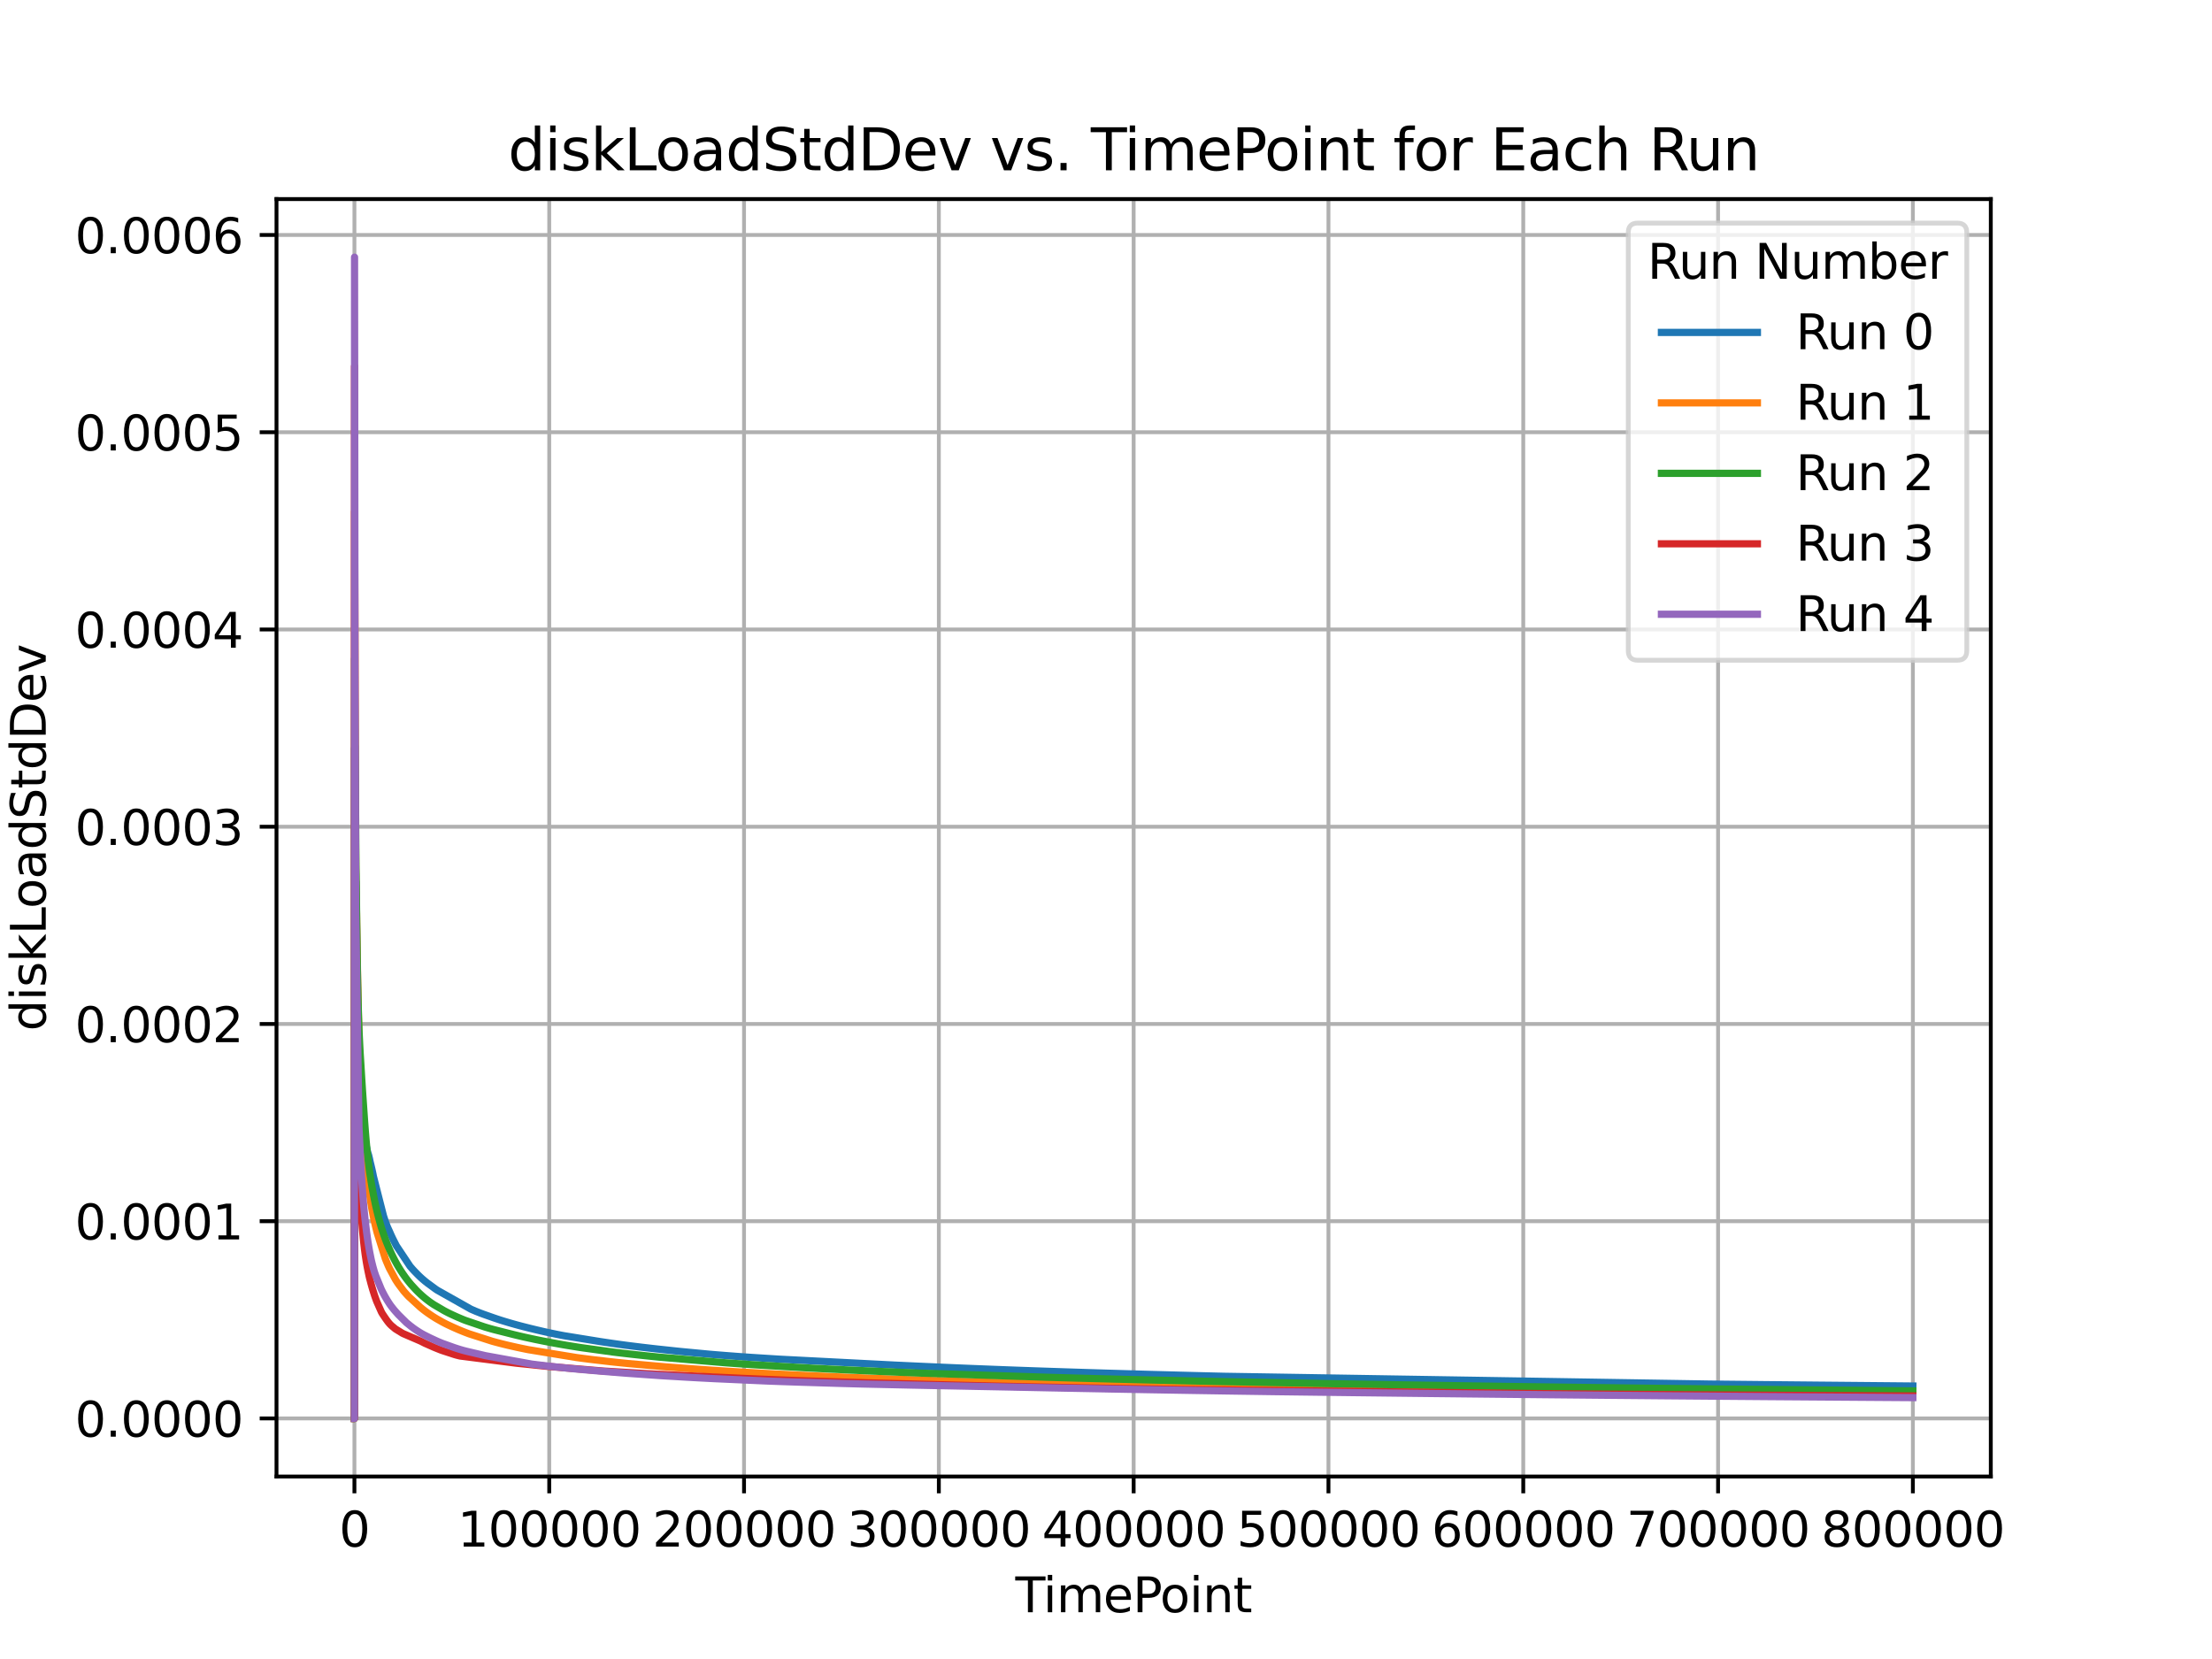 <?xml version="1.0" encoding="utf-8" standalone="no"?>
<!DOCTYPE svg PUBLIC "-//W3C//DTD SVG 1.1//EN"
  "http://www.w3.org/Graphics/SVG/1.1/DTD/svg11.dtd">
<svg xmlns:xlink="http://www.w3.org/1999/xlink" width="460.8pt" height="345.6pt" viewBox="0 0 460.8 345.6" xmlns="http://www.w3.org/2000/svg" version="1.1">
 <defs>
  <style type="text/css">*{stroke-linejoin: round; stroke-linecap: butt}</style>
 </defs>
 <g id="figure_1">
  <g id="patch_1">
   <path d="M 0 345.6 
L 460.8 345.6 
L 460.8 0 
L 0 0 
z
" style="fill: #ffffff"/>
  </g>
  <g id="axes_1">
   <g id="patch_2">
    <path d="M 57.6 307.584 
L 414.72 307.584 
L 414.72 41.472 
L 57.6 41.472 
z
" style="fill: #ffffff"/>
   </g>
   <g id="matplotlib.axis_1">
    <g id="xtick_1">
     <g id="line2d_1">
      <path d="M 73.833 307.584 
L 73.833 41.472 
" clip-path="url(#pd4a49dd858)" style="fill: none; stroke: #b0b0b0; stroke-width: 0.8; stroke-linecap: square"/>
     </g>
     <g id="line2d_2">
      <defs>
       <path id="m9732c9ac09" d="M 0 0 
L 0 3.5 
" style="stroke: #000000; stroke-width: 0.8"/>
      </defs>
      <g>
       <use xlink:href="#m9732c9ac09" x="73.833" y="307.584" style="stroke: #000000; stroke-width: 0.8"/>
      </g>
     </g>
     <g id="text_1">
      <!-- 0 -->
      <g transform="translate(70.651 322.182) scale(0.1 -0.1)">
       <defs>
        <path id="DejaVuSans-30" d="M 2034 4250 
Q 1547 4250 1301 3770 
Q 1056 3291 1056 2328 
Q 1056 1369 1301 889 
Q 1547 409 2034 409 
Q 2525 409 2770 889 
Q 3016 1369 3016 2328 
Q 3016 3291 2770 3770 
Q 2525 4250 2034 4250 
z
M 2034 4750 
Q 2819 4750 3233 4129 
Q 3647 3509 3647 2328 
Q 3647 1150 3233 529 
Q 2819 -91 2034 -91 
Q 1250 -91 836 529 
Q 422 1150 422 2328 
Q 422 3509 836 4129 
Q 1250 4750 2034 4750 
z
" transform="scale(0.016)"/>
       </defs>
       <use xlink:href="#DejaVuSans-30"/>
      </g>
     </g>
    </g>
    <g id="xtick_2">
     <g id="line2d_3">
      <path d="M 114.415 307.584 
L 114.415 41.472 
" clip-path="url(#pd4a49dd858)" style="fill: none; stroke: #b0b0b0; stroke-width: 0.8; stroke-linecap: square"/>
     </g>
     <g id="line2d_4">
      <g>
       <use xlink:href="#m9732c9ac09" x="114.415" y="307.584" style="stroke: #000000; stroke-width: 0.8"/>
      </g>
     </g>
     <g id="text_2">
      <!-- 100000 -->
      <g transform="translate(95.327 322.182) scale(0.1 -0.1)">
       <defs>
        <path id="DejaVuSans-31" d="M 794 531 
L 1825 531 
L 1825 4091 
L 703 3866 
L 703 4441 
L 1819 4666 
L 2450 4666 
L 2450 531 
L 3481 531 
L 3481 0 
L 794 0 
L 794 531 
z
" transform="scale(0.016)"/>
       </defs>
       <use xlink:href="#DejaVuSans-31"/>
       <use xlink:href="#DejaVuSans-30" x="63.623"/>
       <use xlink:href="#DejaVuSans-30" x="127.246"/>
       <use xlink:href="#DejaVuSans-30" x="190.869"/>
       <use xlink:href="#DejaVuSans-30" x="254.492"/>
       <use xlink:href="#DejaVuSans-30" x="318.115"/>
      </g>
     </g>
    </g>
    <g id="xtick_3">
     <g id="line2d_5">
      <path d="M 154.996 307.584 
L 154.996 41.472 
" clip-path="url(#pd4a49dd858)" style="fill: none; stroke: #b0b0b0; stroke-width: 0.8; stroke-linecap: square"/>
     </g>
     <g id="line2d_6">
      <g>
       <use xlink:href="#m9732c9ac09" x="154.996" y="307.584" style="stroke: #000000; stroke-width: 0.8"/>
      </g>
     </g>
     <g id="text_3">
      <!-- 200000 -->
      <g transform="translate(135.909 322.182) scale(0.1 -0.1)">
       <defs>
        <path id="DejaVuSans-32" d="M 1228 531 
L 3431 531 
L 3431 0 
L 469 0 
L 469 531 
Q 828 903 1448 1529 
Q 2069 2156 2228 2338 
Q 2531 2678 2651 2914 
Q 2772 3150 2772 3378 
Q 2772 3750 2511 3984 
Q 2250 4219 1831 4219 
Q 1534 4219 1204 4116 
Q 875 4013 500 3803 
L 500 4441 
Q 881 4594 1212 4672 
Q 1544 4750 1819 4750 
Q 2544 4750 2975 4387 
Q 3406 4025 3406 3419 
Q 3406 3131 3298 2873 
Q 3191 2616 2906 2266 
Q 2828 2175 2409 1742 
Q 1991 1309 1228 531 
z
" transform="scale(0.016)"/>
       </defs>
       <use xlink:href="#DejaVuSans-32"/>
       <use xlink:href="#DejaVuSans-30" x="63.623"/>
       <use xlink:href="#DejaVuSans-30" x="127.246"/>
       <use xlink:href="#DejaVuSans-30" x="190.869"/>
       <use xlink:href="#DejaVuSans-30" x="254.492"/>
       <use xlink:href="#DejaVuSans-30" x="318.115"/>
      </g>
     </g>
    </g>
    <g id="xtick_4">
     <g id="line2d_7">
      <path d="M 195.578 307.584 
L 195.578 41.472 
" clip-path="url(#pd4a49dd858)" style="fill: none; stroke: #b0b0b0; stroke-width: 0.8; stroke-linecap: square"/>
     </g>
     <g id="line2d_8">
      <g>
       <use xlink:href="#m9732c9ac09" x="195.578" y="307.584" style="stroke: #000000; stroke-width: 0.8"/>
      </g>
     </g>
     <g id="text_4">
      <!-- 300000 -->
      <g transform="translate(176.491 322.182) scale(0.1 -0.1)">
       <defs>
        <path id="DejaVuSans-33" d="M 2597 2516 
Q 3050 2419 3304 2112 
Q 3559 1806 3559 1356 
Q 3559 666 3084 287 
Q 2609 -91 1734 -91 
Q 1441 -91 1130 -33 
Q 819 25 488 141 
L 488 750 
Q 750 597 1062 519 
Q 1375 441 1716 441 
Q 2309 441 2620 675 
Q 2931 909 2931 1356 
Q 2931 1769 2642 2001 
Q 2353 2234 1838 2234 
L 1294 2234 
L 1294 2753 
L 1863 2753 
Q 2328 2753 2575 2939 
Q 2822 3125 2822 3475 
Q 2822 3834 2567 4026 
Q 2313 4219 1838 4219 
Q 1578 4219 1281 4162 
Q 984 4106 628 3988 
L 628 4550 
Q 988 4650 1302 4700 
Q 1616 4750 1894 4750 
Q 2613 4750 3031 4423 
Q 3450 4097 3450 3541 
Q 3450 3153 3228 2886 
Q 3006 2619 2597 2516 
z
" transform="scale(0.016)"/>
       </defs>
       <use xlink:href="#DejaVuSans-33"/>
       <use xlink:href="#DejaVuSans-30" x="63.623"/>
       <use xlink:href="#DejaVuSans-30" x="127.246"/>
       <use xlink:href="#DejaVuSans-30" x="190.869"/>
       <use xlink:href="#DejaVuSans-30" x="254.492"/>
       <use xlink:href="#DejaVuSans-30" x="318.115"/>
      </g>
     </g>
    </g>
    <g id="xtick_5">
     <g id="line2d_9">
      <path d="M 236.16 307.584 
L 236.16 41.472 
" clip-path="url(#pd4a49dd858)" style="fill: none; stroke: #b0b0b0; stroke-width: 0.8; stroke-linecap: square"/>
     </g>
     <g id="line2d_10">
      <g>
       <use xlink:href="#m9732c9ac09" x="236.16" y="307.584" style="stroke: #000000; stroke-width: 0.8"/>
      </g>
     </g>
     <g id="text_5">
      <!-- 400000 -->
      <g transform="translate(217.073 322.182) scale(0.1 -0.1)">
       <defs>
        <path id="DejaVuSans-34" d="M 2419 4116 
L 825 1625 
L 2419 1625 
L 2419 4116 
z
M 2253 4666 
L 3047 4666 
L 3047 1625 
L 3713 1625 
L 3713 1100 
L 3047 1100 
L 3047 0 
L 2419 0 
L 2419 1100 
L 313 1100 
L 313 1709 
L 2253 4666 
z
" transform="scale(0.016)"/>
       </defs>
       <use xlink:href="#DejaVuSans-34"/>
       <use xlink:href="#DejaVuSans-30" x="63.623"/>
       <use xlink:href="#DejaVuSans-30" x="127.246"/>
       <use xlink:href="#DejaVuSans-30" x="190.869"/>
       <use xlink:href="#DejaVuSans-30" x="254.492"/>
       <use xlink:href="#DejaVuSans-30" x="318.115"/>
      </g>
     </g>
    </g>
    <g id="xtick_6">
     <g id="line2d_11">
      <path d="M 276.742 307.584 
L 276.742 41.472 
" clip-path="url(#pd4a49dd858)" style="fill: none; stroke: #b0b0b0; stroke-width: 0.8; stroke-linecap: square"/>
     </g>
     <g id="line2d_12">
      <g>
       <use xlink:href="#m9732c9ac09" x="276.742" y="307.584" style="stroke: #000000; stroke-width: 0.8"/>
      </g>
     </g>
     <g id="text_6">
      <!-- 500000 -->
      <g transform="translate(257.654 322.182) scale(0.1 -0.1)">
       <defs>
        <path id="DejaVuSans-35" d="M 691 4666 
L 3169 4666 
L 3169 4134 
L 1269 4134 
L 1269 2991 
Q 1406 3038 1543 3061 
Q 1681 3084 1819 3084 
Q 2600 3084 3056 2656 
Q 3513 2228 3513 1497 
Q 3513 744 3044 326 
Q 2575 -91 1722 -91 
Q 1428 -91 1123 -41 
Q 819 9 494 109 
L 494 744 
Q 775 591 1075 516 
Q 1375 441 1709 441 
Q 2250 441 2565 725 
Q 2881 1009 2881 1497 
Q 2881 1984 2565 2268 
Q 2250 2553 1709 2553 
Q 1456 2553 1204 2497 
Q 953 2441 691 2322 
L 691 4666 
z
" transform="scale(0.016)"/>
       </defs>
       <use xlink:href="#DejaVuSans-35"/>
       <use xlink:href="#DejaVuSans-30" x="63.623"/>
       <use xlink:href="#DejaVuSans-30" x="127.246"/>
       <use xlink:href="#DejaVuSans-30" x="190.869"/>
       <use xlink:href="#DejaVuSans-30" x="254.492"/>
       <use xlink:href="#DejaVuSans-30" x="318.115"/>
      </g>
     </g>
    </g>
    <g id="xtick_7">
     <g id="line2d_13">
      <path d="M 317.324 307.584 
L 317.324 41.472 
" clip-path="url(#pd4a49dd858)" style="fill: none; stroke: #b0b0b0; stroke-width: 0.8; stroke-linecap: square"/>
     </g>
     <g id="line2d_14">
      <g>
       <use xlink:href="#m9732c9ac09" x="317.324" y="307.584" style="stroke: #000000; stroke-width: 0.8"/>
      </g>
     </g>
     <g id="text_7">
      <!-- 600000 -->
      <g transform="translate(298.236 322.182) scale(0.1 -0.1)">
       <defs>
        <path id="DejaVuSans-36" d="M 2113 2584 
Q 1688 2584 1439 2293 
Q 1191 2003 1191 1497 
Q 1191 994 1439 701 
Q 1688 409 2113 409 
Q 2538 409 2786 701 
Q 3034 994 3034 1497 
Q 3034 2003 2786 2293 
Q 2538 2584 2113 2584 
z
M 3366 4563 
L 3366 3988 
Q 3128 4100 2886 4159 
Q 2644 4219 2406 4219 
Q 1781 4219 1451 3797 
Q 1122 3375 1075 2522 
Q 1259 2794 1537 2939 
Q 1816 3084 2150 3084 
Q 2853 3084 3261 2657 
Q 3669 2231 3669 1497 
Q 3669 778 3244 343 
Q 2819 -91 2113 -91 
Q 1303 -91 875 529 
Q 447 1150 447 2328 
Q 447 3434 972 4092 
Q 1497 4750 2381 4750 
Q 2619 4750 2861 4703 
Q 3103 4656 3366 4563 
z
" transform="scale(0.016)"/>
       </defs>
       <use xlink:href="#DejaVuSans-36"/>
       <use xlink:href="#DejaVuSans-30" x="63.623"/>
       <use xlink:href="#DejaVuSans-30" x="127.246"/>
       <use xlink:href="#DejaVuSans-30" x="190.869"/>
       <use xlink:href="#DejaVuSans-30" x="254.492"/>
       <use xlink:href="#DejaVuSans-30" x="318.115"/>
      </g>
     </g>
    </g>
    <g id="xtick_8">
     <g id="line2d_15">
      <path d="M 357.906 307.584 
L 357.906 41.472 
" clip-path="url(#pd4a49dd858)" style="fill: none; stroke: #b0b0b0; stroke-width: 0.8; stroke-linecap: square"/>
     </g>
     <g id="line2d_16">
      <g>
       <use xlink:href="#m9732c9ac09" x="357.906" y="307.584" style="stroke: #000000; stroke-width: 0.8"/>
      </g>
     </g>
     <g id="text_8">
      <!-- 700000 -->
      <g transform="translate(338.818 322.182) scale(0.1 -0.1)">
       <defs>
        <path id="DejaVuSans-37" d="M 525 4666 
L 3525 4666 
L 3525 4397 
L 1831 0 
L 1172 0 
L 2766 4134 
L 525 4134 
L 525 4666 
z
" transform="scale(0.016)"/>
       </defs>
       <use xlink:href="#DejaVuSans-37"/>
       <use xlink:href="#DejaVuSans-30" x="63.623"/>
       <use xlink:href="#DejaVuSans-30" x="127.246"/>
       <use xlink:href="#DejaVuSans-30" x="190.869"/>
       <use xlink:href="#DejaVuSans-30" x="254.492"/>
       <use xlink:href="#DejaVuSans-30" x="318.115"/>
      </g>
     </g>
    </g>
    <g id="xtick_9">
     <g id="line2d_17">
      <path d="M 398.487 307.584 
L 398.487 41.472 
" clip-path="url(#pd4a49dd858)" style="fill: none; stroke: #b0b0b0; stroke-width: 0.8; stroke-linecap: square"/>
     </g>
     <g id="line2d_18">
      <g>
       <use xlink:href="#m9732c9ac09" x="398.487" y="307.584" style="stroke: #000000; stroke-width: 0.8"/>
      </g>
     </g>
     <g id="text_9">
      <!-- 800000 -->
      <g transform="translate(379.4 322.182) scale(0.1 -0.1)">
       <defs>
        <path id="DejaVuSans-38" d="M 2034 2216 
Q 1584 2216 1326 1975 
Q 1069 1734 1069 1313 
Q 1069 891 1326 650 
Q 1584 409 2034 409 
Q 2484 409 2743 651 
Q 3003 894 3003 1313 
Q 3003 1734 2745 1975 
Q 2488 2216 2034 2216 
z
M 1403 2484 
Q 997 2584 770 2862 
Q 544 3141 544 3541 
Q 544 4100 942 4425 
Q 1341 4750 2034 4750 
Q 2731 4750 3128 4425 
Q 3525 4100 3525 3541 
Q 3525 3141 3298 2862 
Q 3072 2584 2669 2484 
Q 3125 2378 3379 2068 
Q 3634 1759 3634 1313 
Q 3634 634 3220 271 
Q 2806 -91 2034 -91 
Q 1263 -91 848 271 
Q 434 634 434 1313 
Q 434 1759 690 2068 
Q 947 2378 1403 2484 
z
M 1172 3481 
Q 1172 3119 1398 2916 
Q 1625 2713 2034 2713 
Q 2441 2713 2670 2916 
Q 2900 3119 2900 3481 
Q 2900 3844 2670 4047 
Q 2441 4250 2034 4250 
Q 1625 4250 1398 4047 
Q 1172 3844 1172 3481 
z
" transform="scale(0.016)"/>
       </defs>
       <use xlink:href="#DejaVuSans-38"/>
       <use xlink:href="#DejaVuSans-30" x="63.623"/>
       <use xlink:href="#DejaVuSans-30" x="127.246"/>
       <use xlink:href="#DejaVuSans-30" x="190.869"/>
       <use xlink:href="#DejaVuSans-30" x="254.492"/>
       <use xlink:href="#DejaVuSans-30" x="318.115"/>
      </g>
     </g>
    </g>
    <g id="text_10">
     <!-- TimePoint -->
     <g transform="translate(211.515 335.861) scale(0.1 -0.1)">
      <defs>
       <path id="DejaVuSans-54" d="M -19 4666 
L 3928 4666 
L 3928 4134 
L 2272 4134 
L 2272 0 
L 1638 0 
L 1638 4134 
L -19 4134 
L -19 4666 
z
" transform="scale(0.016)"/>
       <path id="DejaVuSans-69" d="M 603 3500 
L 1178 3500 
L 1178 0 
L 603 0 
L 603 3500 
z
M 603 4863 
L 1178 4863 
L 1178 4134 
L 603 4134 
L 603 4863 
z
" transform="scale(0.016)"/>
       <path id="DejaVuSans-6d" d="M 3328 2828 
Q 3544 3216 3844 3400 
Q 4144 3584 4550 3584 
Q 5097 3584 5394 3201 
Q 5691 2819 5691 2113 
L 5691 0 
L 5113 0 
L 5113 2094 
Q 5113 2597 4934 2840 
Q 4756 3084 4391 3084 
Q 3944 3084 3684 2787 
Q 3425 2491 3425 1978 
L 3425 0 
L 2847 0 
L 2847 2094 
Q 2847 2600 2669 2842 
Q 2491 3084 2119 3084 
Q 1678 3084 1418 2786 
Q 1159 2488 1159 1978 
L 1159 0 
L 581 0 
L 581 3500 
L 1159 3500 
L 1159 2956 
Q 1356 3278 1631 3431 
Q 1906 3584 2284 3584 
Q 2666 3584 2933 3390 
Q 3200 3197 3328 2828 
z
" transform="scale(0.016)"/>
       <path id="DejaVuSans-65" d="M 3597 1894 
L 3597 1613 
L 953 1613 
Q 991 1019 1311 708 
Q 1631 397 2203 397 
Q 2534 397 2845 478 
Q 3156 559 3463 722 
L 3463 178 
Q 3153 47 2828 -22 
Q 2503 -91 2169 -91 
Q 1331 -91 842 396 
Q 353 884 353 1716 
Q 353 2575 817 3079 
Q 1281 3584 2069 3584 
Q 2775 3584 3186 3129 
Q 3597 2675 3597 1894 
z
M 3022 2063 
Q 3016 2534 2758 2815 
Q 2500 3097 2075 3097 
Q 1594 3097 1305 2825 
Q 1016 2553 972 2059 
L 3022 2063 
z
" transform="scale(0.016)"/>
       <path id="DejaVuSans-50" d="M 1259 4147 
L 1259 2394 
L 2053 2394 
Q 2494 2394 2734 2622 
Q 2975 2850 2975 3272 
Q 2975 3691 2734 3919 
Q 2494 4147 2053 4147 
L 1259 4147 
z
M 628 4666 
L 2053 4666 
Q 2838 4666 3239 4311 
Q 3641 3956 3641 3272 
Q 3641 2581 3239 2228 
Q 2838 1875 2053 1875 
L 1259 1875 
L 1259 0 
L 628 0 
L 628 4666 
z
" transform="scale(0.016)"/>
       <path id="DejaVuSans-6f" d="M 1959 3097 
Q 1497 3097 1228 2736 
Q 959 2375 959 1747 
Q 959 1119 1226 758 
Q 1494 397 1959 397 
Q 2419 397 2687 759 
Q 2956 1122 2956 1747 
Q 2956 2369 2687 2733 
Q 2419 3097 1959 3097 
z
M 1959 3584 
Q 2709 3584 3137 3096 
Q 3566 2609 3566 1747 
Q 3566 888 3137 398 
Q 2709 -91 1959 -91 
Q 1206 -91 779 398 
Q 353 888 353 1747 
Q 353 2609 779 3096 
Q 1206 3584 1959 3584 
z
" transform="scale(0.016)"/>
       <path id="DejaVuSans-6e" d="M 3513 2113 
L 3513 0 
L 2938 0 
L 2938 2094 
Q 2938 2591 2744 2837 
Q 2550 3084 2163 3084 
Q 1697 3084 1428 2787 
Q 1159 2491 1159 1978 
L 1159 0 
L 581 0 
L 581 3500 
L 1159 3500 
L 1159 2956 
Q 1366 3272 1645 3428 
Q 1925 3584 2291 3584 
Q 2894 3584 3203 3211 
Q 3513 2838 3513 2113 
z
" transform="scale(0.016)"/>
       <path id="DejaVuSans-74" d="M 1172 4494 
L 1172 3500 
L 2356 3500 
L 2356 3053 
L 1172 3053 
L 1172 1153 
Q 1172 725 1289 603 
Q 1406 481 1766 481 
L 2356 481 
L 2356 0 
L 1766 0 
Q 1100 0 847 248 
Q 594 497 594 1153 
L 594 3053 
L 172 3053 
L 172 3500 
L 594 3500 
L 594 4494 
L 1172 4494 
z
" transform="scale(0.016)"/>
      </defs>
      <use xlink:href="#DejaVuSans-54"/>
      <use xlink:href="#DejaVuSans-69" x="57.959"/>
      <use xlink:href="#DejaVuSans-6d" x="85.742"/>
      <use xlink:href="#DejaVuSans-65" x="183.154"/>
      <use xlink:href="#DejaVuSans-50" x="244.678"/>
      <use xlink:href="#DejaVuSans-6f" x="301.355"/>
      <use xlink:href="#DejaVuSans-69" x="362.537"/>
      <use xlink:href="#DejaVuSans-6e" x="390.32"/>
      <use xlink:href="#DejaVuSans-74" x="453.699"/>
     </g>
    </g>
   </g>
   <g id="matplotlib.axis_2">
    <g id="ytick_1">
     <g id="line2d_19">
      <path d="M 57.6 295.488 
L 414.72 295.488 
" clip-path="url(#pd4a49dd858)" style="fill: none; stroke: #b0b0b0; stroke-width: 0.8; stroke-linecap: square"/>
     </g>
     <g id="line2d_20">
      <defs>
       <path id="mb5bb950a29" d="M 0 0 
L -3.5 0 
" style="stroke: #000000; stroke-width: 0.8"/>
      </defs>
      <g>
       <use xlink:href="#mb5bb950a29" x="57.6" y="295.488" style="stroke: #000000; stroke-width: 0.8"/>
      </g>
     </g>
     <g id="text_11">
      <!-- 0.0000 -->
      <g transform="translate(15.609 299.287) scale(0.1 -0.1)">
       <defs>
        <path id="DejaVuSans-2e" d="M 684 794 
L 1344 794 
L 1344 0 
L 684 0 
L 684 794 
z
" transform="scale(0.016)"/>
       </defs>
       <use xlink:href="#DejaVuSans-30"/>
       <use xlink:href="#DejaVuSans-2e" x="63.623"/>
       <use xlink:href="#DejaVuSans-30" x="95.41"/>
       <use xlink:href="#DejaVuSans-30" x="159.033"/>
       <use xlink:href="#DejaVuSans-30" x="222.656"/>
       <use xlink:href="#DejaVuSans-30" x="286.279"/>
      </g>
     </g>
    </g>
    <g id="ytick_2">
     <g id="line2d_21">
      <path d="M 57.6 254.398 
L 414.72 254.398 
" clip-path="url(#pd4a49dd858)" style="fill: none; stroke: #b0b0b0; stroke-width: 0.8; stroke-linecap: square"/>
     </g>
     <g id="line2d_22">
      <g>
       <use xlink:href="#mb5bb950a29" x="57.6" y="254.398" style="stroke: #000000; stroke-width: 0.8"/>
      </g>
     </g>
     <g id="text_12">
      <!-- 0.0001 -->
      <g transform="translate(15.609 258.198) scale(0.1 -0.1)">
       <use xlink:href="#DejaVuSans-30"/>
       <use xlink:href="#DejaVuSans-2e" x="63.623"/>
       <use xlink:href="#DejaVuSans-30" x="95.41"/>
       <use xlink:href="#DejaVuSans-30" x="159.033"/>
       <use xlink:href="#DejaVuSans-30" x="222.656"/>
       <use xlink:href="#DejaVuSans-31" x="286.279"/>
      </g>
     </g>
    </g>
    <g id="ytick_3">
     <g id="line2d_23">
      <path d="M 57.6 213.309 
L 414.72 213.309 
" clip-path="url(#pd4a49dd858)" style="fill: none; stroke: #b0b0b0; stroke-width: 0.8; stroke-linecap: square"/>
     </g>
     <g id="line2d_24">
      <g>
       <use xlink:href="#mb5bb950a29" x="57.6" y="213.309" style="stroke: #000000; stroke-width: 0.8"/>
      </g>
     </g>
     <g id="text_13">
      <!-- 0.0002 -->
      <g transform="translate(15.609 217.108) scale(0.1 -0.1)">
       <use xlink:href="#DejaVuSans-30"/>
       <use xlink:href="#DejaVuSans-2e" x="63.623"/>
       <use xlink:href="#DejaVuSans-30" x="95.41"/>
       <use xlink:href="#DejaVuSans-30" x="159.033"/>
       <use xlink:href="#DejaVuSans-30" x="222.656"/>
       <use xlink:href="#DejaVuSans-32" x="286.279"/>
      </g>
     </g>
    </g>
    <g id="ytick_4">
     <g id="line2d_25">
      <path d="M 57.6 172.219 
L 414.72 172.219 
" clip-path="url(#pd4a49dd858)" style="fill: none; stroke: #b0b0b0; stroke-width: 0.8; stroke-linecap: square"/>
     </g>
     <g id="line2d_26">
      <g>
       <use xlink:href="#mb5bb950a29" x="57.6" y="172.219" style="stroke: #000000; stroke-width: 0.8"/>
      </g>
     </g>
     <g id="text_14">
      <!-- 0.0003 -->
      <g transform="translate(15.609 176.019) scale(0.1 -0.1)">
       <use xlink:href="#DejaVuSans-30"/>
       <use xlink:href="#DejaVuSans-2e" x="63.623"/>
       <use xlink:href="#DejaVuSans-30" x="95.41"/>
       <use xlink:href="#DejaVuSans-30" x="159.033"/>
       <use xlink:href="#DejaVuSans-30" x="222.656"/>
       <use xlink:href="#DejaVuSans-33" x="286.279"/>
      </g>
     </g>
    </g>
    <g id="ytick_5">
     <g id="line2d_27">
      <path d="M 57.6 131.13 
L 414.72 131.13 
" clip-path="url(#pd4a49dd858)" style="fill: none; stroke: #b0b0b0; stroke-width: 0.8; stroke-linecap: square"/>
     </g>
     <g id="line2d_28">
      <g>
       <use xlink:href="#mb5bb950a29" x="57.6" y="131.13" style="stroke: #000000; stroke-width: 0.8"/>
      </g>
     </g>
     <g id="text_15">
      <!-- 0.0004 -->
      <g transform="translate(15.609 134.929) scale(0.1 -0.1)">
       <use xlink:href="#DejaVuSans-30"/>
       <use xlink:href="#DejaVuSans-2e" x="63.623"/>
       <use xlink:href="#DejaVuSans-30" x="95.41"/>
       <use xlink:href="#DejaVuSans-30" x="159.033"/>
       <use xlink:href="#DejaVuSans-30" x="222.656"/>
       <use xlink:href="#DejaVuSans-34" x="286.279"/>
      </g>
     </g>
    </g>
    <g id="ytick_6">
     <g id="line2d_29">
      <path d="M 57.6 90.04 
L 414.72 90.04 
" clip-path="url(#pd4a49dd858)" style="fill: none; stroke: #b0b0b0; stroke-width: 0.8; stroke-linecap: square"/>
     </g>
     <g id="line2d_30">
      <g>
       <use xlink:href="#mb5bb950a29" x="57.6" y="90.04" style="stroke: #000000; stroke-width: 0.8"/>
      </g>
     </g>
     <g id="text_16">
      <!-- 0.0005 -->
      <g transform="translate(15.609 93.84) scale(0.1 -0.1)">
       <use xlink:href="#DejaVuSans-30"/>
       <use xlink:href="#DejaVuSans-2e" x="63.623"/>
       <use xlink:href="#DejaVuSans-30" x="95.41"/>
       <use xlink:href="#DejaVuSans-30" x="159.033"/>
       <use xlink:href="#DejaVuSans-30" x="222.656"/>
       <use xlink:href="#DejaVuSans-35" x="286.279"/>
      </g>
     </g>
    </g>
    <g id="ytick_7">
     <g id="line2d_31">
      <path d="M 57.6 48.951 
L 414.72 48.951 
" clip-path="url(#pd4a49dd858)" style="fill: none; stroke: #b0b0b0; stroke-width: 0.8; stroke-linecap: square"/>
     </g>
     <g id="line2d_32">
      <g>
       <use xlink:href="#mb5bb950a29" x="57.6" y="48.951" style="stroke: #000000; stroke-width: 0.8"/>
      </g>
     </g>
     <g id="text_17">
      <!-- 0.0006 -->
      <g transform="translate(15.609 52.75) scale(0.1 -0.1)">
       <use xlink:href="#DejaVuSans-30"/>
       <use xlink:href="#DejaVuSans-2e" x="63.623"/>
       <use xlink:href="#DejaVuSans-30" x="95.41"/>
       <use xlink:href="#DejaVuSans-30" x="159.033"/>
       <use xlink:href="#DejaVuSans-30" x="222.656"/>
       <use xlink:href="#DejaVuSans-36" x="286.279"/>
      </g>
     </g>
    </g>
    <g id="text_18">
     <!-- diskLoadStdDev -->
     <g transform="translate(9.53 214.782) rotate(-90) scale(0.1 -0.1)">
      <defs>
       <path id="DejaVuSans-64" d="M 2906 2969 
L 2906 4863 
L 3481 4863 
L 3481 0 
L 2906 0 
L 2906 525 
Q 2725 213 2448 61 
Q 2172 -91 1784 -91 
Q 1150 -91 751 415 
Q 353 922 353 1747 
Q 353 2572 751 3078 
Q 1150 3584 1784 3584 
Q 2172 3584 2448 3432 
Q 2725 3281 2906 2969 
z
M 947 1747 
Q 947 1113 1208 752 
Q 1469 391 1925 391 
Q 2381 391 2643 752 
Q 2906 1113 2906 1747 
Q 2906 2381 2643 2742 
Q 2381 3103 1925 3103 
Q 1469 3103 1208 2742 
Q 947 2381 947 1747 
z
" transform="scale(0.016)"/>
       <path id="DejaVuSans-73" d="M 2834 3397 
L 2834 2853 
Q 2591 2978 2328 3040 
Q 2066 3103 1784 3103 
Q 1356 3103 1142 2972 
Q 928 2841 928 2578 
Q 928 2378 1081 2264 
Q 1234 2150 1697 2047 
L 1894 2003 
Q 2506 1872 2764 1633 
Q 3022 1394 3022 966 
Q 3022 478 2636 193 
Q 2250 -91 1575 -91 
Q 1294 -91 989 -36 
Q 684 19 347 128 
L 347 722 
Q 666 556 975 473 
Q 1284 391 1588 391 
Q 1994 391 2212 530 
Q 2431 669 2431 922 
Q 2431 1156 2273 1281 
Q 2116 1406 1581 1522 
L 1381 1569 
Q 847 1681 609 1914 
Q 372 2147 372 2553 
Q 372 3047 722 3315 
Q 1072 3584 1716 3584 
Q 2034 3584 2315 3537 
Q 2597 3491 2834 3397 
z
" transform="scale(0.016)"/>
       <path id="DejaVuSans-6b" d="M 581 4863 
L 1159 4863 
L 1159 1991 
L 2875 3500 
L 3609 3500 
L 1753 1863 
L 3688 0 
L 2938 0 
L 1159 1709 
L 1159 0 
L 581 0 
L 581 4863 
z
" transform="scale(0.016)"/>
       <path id="DejaVuSans-4c" d="M 628 4666 
L 1259 4666 
L 1259 531 
L 3531 531 
L 3531 0 
L 628 0 
L 628 4666 
z
" transform="scale(0.016)"/>
       <path id="DejaVuSans-61" d="M 2194 1759 
Q 1497 1759 1228 1600 
Q 959 1441 959 1056 
Q 959 750 1161 570 
Q 1363 391 1709 391 
Q 2188 391 2477 730 
Q 2766 1069 2766 1631 
L 2766 1759 
L 2194 1759 
z
M 3341 1997 
L 3341 0 
L 2766 0 
L 2766 531 
Q 2569 213 2275 61 
Q 1981 -91 1556 -91 
Q 1019 -91 701 211 
Q 384 513 384 1019 
Q 384 1609 779 1909 
Q 1175 2209 1959 2209 
L 2766 2209 
L 2766 2266 
Q 2766 2663 2505 2880 
Q 2244 3097 1772 3097 
Q 1472 3097 1187 3025 
Q 903 2953 641 2809 
L 641 3341 
Q 956 3463 1253 3523 
Q 1550 3584 1831 3584 
Q 2591 3584 2966 3190 
Q 3341 2797 3341 1997 
z
" transform="scale(0.016)"/>
       <path id="DejaVuSans-53" d="M 3425 4513 
L 3425 3897 
Q 3066 4069 2747 4153 
Q 2428 4238 2131 4238 
Q 1616 4238 1336 4038 
Q 1056 3838 1056 3469 
Q 1056 3159 1242 3001 
Q 1428 2844 1947 2747 
L 2328 2669 
Q 3034 2534 3370 2195 
Q 3706 1856 3706 1288 
Q 3706 609 3251 259 
Q 2797 -91 1919 -91 
Q 1588 -91 1214 -16 
Q 841 59 441 206 
L 441 856 
Q 825 641 1194 531 
Q 1563 422 1919 422 
Q 2459 422 2753 634 
Q 3047 847 3047 1241 
Q 3047 1584 2836 1778 
Q 2625 1972 2144 2069 
L 1759 2144 
Q 1053 2284 737 2584 
Q 422 2884 422 3419 
Q 422 4038 858 4394 
Q 1294 4750 2059 4750 
Q 2388 4750 2728 4690 
Q 3069 4631 3425 4513 
z
" transform="scale(0.016)"/>
       <path id="DejaVuSans-44" d="M 1259 4147 
L 1259 519 
L 2022 519 
Q 2988 519 3436 956 
Q 3884 1394 3884 2338 
Q 3884 3275 3436 3711 
Q 2988 4147 2022 4147 
L 1259 4147 
z
M 628 4666 
L 1925 4666 
Q 3281 4666 3915 4102 
Q 4550 3538 4550 2338 
Q 4550 1131 3912 565 
Q 3275 0 1925 0 
L 628 0 
L 628 4666 
z
" transform="scale(0.016)"/>
       <path id="DejaVuSans-76" d="M 191 3500 
L 800 3500 
L 1894 563 
L 2988 3500 
L 3597 3500 
L 2284 0 
L 1503 0 
L 191 3500 
z
" transform="scale(0.016)"/>
      </defs>
      <use xlink:href="#DejaVuSans-64"/>
      <use xlink:href="#DejaVuSans-69" x="63.477"/>
      <use xlink:href="#DejaVuSans-73" x="91.26"/>
      <use xlink:href="#DejaVuSans-6b" x="143.359"/>
      <use xlink:href="#DejaVuSans-4c" x="201.27"/>
      <use xlink:href="#DejaVuSans-6f" x="255.232"/>
      <use xlink:href="#DejaVuSans-61" x="316.414"/>
      <use xlink:href="#DejaVuSans-64" x="377.693"/>
      <use xlink:href="#DejaVuSans-53" x="441.17"/>
      <use xlink:href="#DejaVuSans-74" x="504.646"/>
      <use xlink:href="#DejaVuSans-64" x="543.855"/>
      <use xlink:href="#DejaVuSans-44" x="607.332"/>
      <use xlink:href="#DejaVuSans-65" x="684.334"/>
      <use xlink:href="#DejaVuSans-76" x="745.857"/>
     </g>
    </g>
   </g>
   <g id="line2d_33">
    <path d="M 73.833 295.488 
L 73.838 295.488 
L 73.838 295.488 
L 73.846 155.911 
L 73.949 177.865 
L 74 184.975 
L 74.094 183.783 
L 74.141 183.68 
L 74.194 186.485 
L 74.314 195.821 
L 74.535 210.427 
L 74.538 210.527 
L 74.675 215.252 
L 74.678 215.33 
L 74.678 215.33 
L 74.789 219.53 
L 74.792 219.641 
L 74.792 219.641 
L 74.902 223.436 
L 74.907 223.528 
L 75.018 226.471 
L 75.023 226.569 
L 75.023 226.57 
L 75.137 228.893 
L 75.446 233.654 
L 75.454 233.746 
L 75.569 234.882 
L 75.579 234.958 
L 75.579 234.963 
L 75.706 236.009 
L 75.724 236.116 
L 75.834 236.791 
L 76.525 239.741 
L 76.636 240.175 
L 76.671 240.286 
L 76.671 240.286 
L 76.782 240.611 
L 76.813 240.72 
L 76.971 241.386 
L 76.995 241.491 
L 76.995 241.495 
L 77.115 242.073 
L 77.226 242.522 
L 77.255 242.631 
L 77.255 242.631 
L 77.366 243.113 
L 77.394 243.222 
L 77.505 243.696 
L 77.527 243.801 
L 77.656 244.395 
L 77.679 244.505 
L 77.791 245.066 
L 79.89 253.305 
L 79.927 253.415 
L 79.927 253.415 
L 80.038 253.755 
L 80.075 253.866 
L 80.075 253.866 
L 80.186 254.198 
L 80.222 254.304 
L 80.222 254.304 
L 80.336 254.638 
L 80.375 254.748 
L 80.375 254.749 
L 80.697 255.565 
L 80.745 255.675 
L 80.745 255.675 
L 80.856 255.926 
L 80.907 256.032 
L 80.907 256.033 
L 81.05 256.341 
L 81.135 256.529 
L 81.414 257.171 
L 81.463 257.277 
L 81.463 257.28 
L 81.768 257.929 
L 81.908 258.213 
L 81.965 258.323 
L 82.091 258.575 
L 82.147 258.686 
L 82.257 258.906 
L 82.409 259.202 
L 82.409 259.202 
L 82.519 259.416 
L 82.578 259.527 
L 85.401 263.762 
L 85.495 263.873 
L 85.609 264.004 
L 85.705 264.114 
L 85.816 264.243 
L 85.912 264.352 
L 86.046 264.502 
L 86.149 264.611 
L 86.26 264.734 
L 86.367 264.845 
L 86.922 265.415 
L 87.032 265.526 
L 87.032 265.526 
L 87.143 265.637 
L 87.256 265.747 
L 87.256 265.747 
L 87.367 265.856 
L 87.527 266.007 
L 87.637 266.111 
L 87.76 266.222 
L 87.963 266.404 
L 88.095 266.515 
L 88.205 266.609 
L 88.335 266.72 
L 88.335 266.72 
L 88.445 266.815 
L 88.575 266.925 
L 88.575 266.925 
L 89.03 267.285 
L 89.184 267.395 
L 89.184 267.395 
L 89.315 267.489 
L 90.668 268.487 
L 90.829 268.597 
L 90.829 268.597 
L 90.98 268.699 
L 91.153 268.809 
L 91.153 268.81 
L 98.066 272.705 
L 98.315 272.816 
L 98.529 272.91 
L 99.053 273.135 
L 99.165 273.181 
L 100.033 273.524 
L 100.033 273.524 
L 100.143 273.567 
L 100.445 273.678 
L 100.554 273.719 
L 100.861 273.83 
L 100.861 273.83 
L 100.972 273.87 
L 101.291 273.981 
L 101.291 273.981 
L 101.402 274.02 
L 102.802 274.512 
L 102.802 274.512 
L 102.912 274.551 
L 103.295 274.681 
L 103.295 274.681 
L 103.406 274.719 
L 103.74 274.83 
L 103.855 274.868 
L 104.194 274.98 
L 104.846 275.183 
L 104.846 275.183 
L 104.957 275.217 
L 105.323 275.328 
L 105.445 275.365 
L 106.072 275.551 
L 106.072 275.551 
L 106.183 275.584 
L 106.57 275.695 
L 106.57 275.695 
L 106.681 275.727 
L 107.073 275.837 
L 107.184 275.869 
L 107.588 275.98 
L 107.588 275.98 
L 108.224 276.151 
L 108.224 276.151 
L 108.335 276.181 
L 108.941 276.339 
L 109.052 276.368 
L 110.395 276.707 
L 110.853 276.818 
L 110.964 276.845 
L 111.427 276.956 
L 111.538 276.983 
L 112.006 277.094 
L 112.198 277.139 
L 113.029 277.332 
L 113.14 277.358 
L 113.637 277.469 
L 113.637 277.469 
L 113.748 277.493 
L 114.295 277.612 
L 115.025 277.766 
L 115.444 277.852 
L 115.991 277.963 
L 116.652 278.095 
L 117.233 278.206 
L 117.233 278.206 
L 117.432 278.243 
L 125.022 279.472 
L 125.756 279.583 
L 126.059 279.628 
L 126.809 279.739 
L 126.92 279.756 
L 127.688 279.867 
L 127.801 279.883 
L 128.586 279.994 
L 128.586 279.994 
L 128.697 280.01 
L 129.501 280.121 
L 129.612 280.136 
L 130.452 280.247 
L 130.563 280.262 
L 132.035 280.448 
L 132.035 280.448 
L 132.145 280.462 
L 133.396 280.616 
L 133.552 280.635 
L 134.565 280.754 
L 134.675 280.767 
L 135.638 280.878 
L 135.638 280.878 
L 135.749 280.891 
L 136.728 281.002 
L 140.783 281.435 
L 141.86 281.546 
L 141.86 281.546 
L 147.781 282.106 
L 149.102 282.217 
L 149.218 282.227 
L 151.414 282.402 
L 152.871 282.513 
L 152.871 282.513 
L 152.982 282.522 
L 154.497 282.633 
L 154.608 282.641 
L 156.24 282.752 
L 156.24 282.752 
L 156.793 282.79 
L 162.25 283.136 
L 186.544 284.383 
L 188.937 284.494 
L 189.048 284.499 
L 192.16 284.641 
L 193.547 284.703 
L 196.07 284.815 
L 196.461 284.831 
L 199.066 284.943 
L 199.066 284.943 
L 200.168 284.989 
L 202.887 285.1 
L 202.887 285.1 
L 203.247 285.114 
L 207.226 285.27 
L 207.339 285.274 
L 210.305 285.386 
L 212.173 285.454 
L 215.308 285.565 
L 215.421 285.569 
L 218.675 285.68 
L 218.675 285.68 
L 218.786 285.684 
L 222.176 285.795 
L 226.528 285.934 
L 230.718 286.062 
L 238.149 286.274 
L 240.069 286.327 
L 245.772 286.478 
L 245.986 286.484 
L 250.389 286.595 
L 250.502 286.598 
L 255.108 286.709 
L 255.108 286.709 
L 356.176 288.327 
L 366.918 288.438 
L 366.918 288.438 
L 367.029 288.44 
L 378.568 288.551 
L 378.708 288.552 
L 398.487 288.732 
L 398.487 288.732 
" clip-path="url(#pd4a49dd858)" style="fill: none; stroke: #1f77b4; stroke-width: 1.5; stroke-linecap: square"/>
   </g>
   <g id="line2d_34">
    <path d="M 73.833 295.488 
L 73.842 295.488 
L 73.842 295.488 
L 73.868 106.619 
L 73.953 135.172 
L 74.014 163.163 
L 74.014 163.163 
L 74.125 183.006 
L 74.284 190.415 
L 74.285 190.501 
L 74.285 190.501 
L 74.395 197.973 
L 74.397 198.029 
L 74.397 198.029 
L 74.508 204.189 
L 74.546 206.101 
L 74.657 211.622 
L 74.659 211.713 
L 74.659 211.713 
L 74.77 216.123 
L 74.773 216.209 
L 74.885 219.789 
L 74.89 219.895 
L 75.058 223.856 
L 75.741 235.756 
L 75.75 235.867 
L 75.75 235.867 
L 75.861 237.346 
L 75.868 237.432 
L 75.868 237.451 
L 76.828 247.561 
L 76.842 247.67 
L 76.842 247.67 
L 76.953 248.511 
L 76.968 248.617 
L 76.968 248.619 
L 77.158 249.939 
L 77.179 250.06 
L 77.179 250.06 
L 77.289 250.773 
L 77.347 251.121 
L 77.347 251.121 
L 77.458 251.774 
L 77.477 251.88 
L 77.477 251.883 
L 77.755 253.328 
L 77.776 253.435 
L 77.887 253.978 
L 77.915 254.109 
L 78.174 255.23 
L 78.174 255.23 
L 78.285 255.69 
L 78.312 255.8 
L 78.424 256.249 
L 78.452 256.358 
L 78.565 256.797 
L 80.266 262.205 
L 80.31 262.313 
L 80.31 262.313 
L 80.425 262.602 
L 80.47 262.713 
L 80.795 263.484 
L 80.913 263.754 
L 80.963 263.864 
L 80.963 263.864 
L 81.117 264.199 
L 81.172 264.31 
L 82.39 266.563 
L 82.464 266.677 
L 82.575 266.852 
L 82.647 266.962 
L 82.773 267.151 
L 82.773 267.151 
L 82.884 267.317 
L 82.959 267.428 
L 83.046 267.552 
L 84.06 268.903 
L 84.212 269.084 
L 84.742 269.681 
L 84.843 269.791 
L 84.843 269.792 
L 85.034 269.991 
L 85.146 270.108 
L 87.519 272.286 
L 87.652 272.396 
L 87.652 272.396 
L 87.763 272.49 
L 87.901 272.601 
L 88.062 272.733 
L 88.204 272.842 
L 88.315 272.93 
L 88.46 273.041 
L 88.46 273.041 
L 88.58 273.132 
L 88.73 273.242 
L 88.73 273.242 
L 88.839 273.324 
L 89.066 273.486 
L 89.066 273.486 
L 89.176 273.565 
L 89.794 273.99 
L 89.998 274.124 
L 90.111 274.198 
L 90.284 274.308 
L 90.284 274.308 
L 90.47 274.426 
L 90.65 274.536 
L 90.761 274.605 
L 90.935 274.711 
L 92.102 275.373 
L 92.214 275.433 
L 92.423 275.544 
L 92.535 275.603 
L 92.75 275.714 
L 92.861 275.77 
L 93.086 275.881 
L 93.086 275.881 
L 93.197 275.936 
L 93.43 276.047 
L 93.43 276.047 
L 93.54 276.099 
L 93.78 276.21 
L 93.78 276.21 
L 93.89 276.262 
L 94.133 276.373 
L 94.244 276.424 
L 94.488 276.534 
L 94.599 276.585 
L 94.853 276.699 
L 95.356 276.918 
L 95.356 276.918 
L 95.466 276.966 
L 95.842 277.124 
L 95.842 277.124 
L 95.953 277.17 
L 96.224 277.281 
L 96.224 277.281 
L 96.335 277.326 
L 96.947 277.568 
L 96.947 277.568 
L 97.058 277.611 
L 97.54 277.793 
L 97.779 277.881 
L 102.513 279.397 
L 102.92 279.509 
L 102.92 279.509 
L 103.03 279.539 
L 103.444 279.65 
L 103.444 279.65 
L 103.554 279.68 
L 103.978 279.791 
L 103.978 279.791 
L 104.219 279.853 
L 104.658 279.964 
L 104.658 279.964 
L 104.769 279.992 
L 105.219 280.103 
L 105.219 280.103 
L 105.934 280.275 
L 105.934 280.275 
L 106.044 280.301 
L 107.581 280.649 
L 107.581 280.649 
L 107.692 280.673 
L 108.483 280.842 
L 108.595 280.865 
L 109.281 281.006 
L 109.281 281.006 
L 109.391 281.029 
L 109.949 281.14 
L 109.949 281.14 
L 110.06 281.162 
L 120.064 282.796 
L 120.891 282.907 
L 121.287 282.96 
L 122.144 283.071 
L 122.144 283.071 
L 122.596 283.129 
L 123.49 283.24 
L 126.957 283.643 
L 127.068 283.656 
L 128.094 283.767 
L 128.341 283.793 
L 129.406 283.904 
L 129.406 283.904 
L 129.531 283.917 
L 130.639 284.028 
L 130.752 284.039 
L 138.534 284.727 
L 139.971 284.838 
L 140.083 284.846 
L 141.726 284.97 
L 141.726 284.97 
L 141.837 284.979 
L 143.356 285.09 
L 143.468 285.098 
L 144.817 285.193 
L 146.398 285.304 
L 148.13 285.421 
L 148.13 285.421 
L 148.24 285.429 
L 149.92 285.54 
L 149.92 285.54 
L 150.03 285.547 
L 151.768 285.658 
L 154.169 285.806 
L 154.718 285.839 
L 156.615 285.95 
L 156.615 285.95 
L 157.341 285.992 
L 159.33 286.103 
L 159.494 286.112 
L 161.569 286.223 
L 161.569 286.223 
L 165.807 286.431 
L 165.807 286.431 
L 165.917 286.437 
L 168.248 286.548 
L 168.248 286.548 
L 170.058 286.632 
L 172.529 286.743 
L 172.529 286.743 
L 172.639 286.748 
L 177.208 286.94 
L 177.376 286.947 
L 180.127 287.058 
L 181.152 287.099 
L 184.056 287.21 
L 184.056 287.21 
L 184.167 287.214 
L 184.954 287.243 
L 188.011 287.354 
L 188.011 287.354 
L 188.19 287.361 
L 191.384 287.472 
L 191.384 287.472 
L 191.495 287.476 
L 194.832 287.587 
L 195.705 287.615 
L 199.223 287.726 
L 199.223 287.726 
L 199.334 287.73 
L 199.701 287.741 
L 201.347 287.791 
L 205.118 287.902 
L 206.517 287.942 
L 210.523 288.054 
L 210.642 288.057 
L 214.838 288.168 
L 214.838 288.168 
L 220.699 288.315 
L 231.086 288.555 
L 234.273 288.623 
L 239.638 288.734 
L 239.638 288.734 
L 245.123 288.843 
L 251.022 288.954 
L 268.276 289.241 
L 293.876 289.573 
L 304.153 289.684 
L 304.153 289.684 
L 304.393 289.687 
L 314.289 289.798 
L 329.399 289.958 
L 371.445 290.351 
L 385.547 290.462 
L 385.547 290.462 
L 385.657 290.463 
L 398.487 290.557 
L 398.487 290.557 
" clip-path="url(#pd4a49dd858)" style="fill: none; stroke: #ff7f0e; stroke-width: 1.5; stroke-linecap: square"/>
   </g>
   <g id="line2d_35">
    <path d="M 73.833 295.488 
L 73.842 295.488 
L 73.874 137.223 
L 73.953 156.79 
L 73.965 155.299 
L 74.041 162.96 
L 74.051 165.084 
L 74.051 165.084 
L 74.162 180.801 
L 74.195 182.262 
L 74.195 182.262 
L 74.306 191.624 
L 74.307 191.732 
L 74.341 194.484 
L 74.341 194.484 
L 74.452 202.014 
L 74.455 202.116 
L 74.566 207.528 
L 74.569 207.599 
L 74.679 211.475 
L 74.683 211.565 
L 74.683 211.565 
L 74.794 214.768 
L 74.986 218.652 
L 74.993 218.753 
L 74.993 218.762 
L 75.051 219.765 
L 75.185 221.902 
L 75.367 224.901 
L 75.375 225.008 
L 75.375 225.008 
L 75.486 226.758 
L 75.493 226.862 
L 75.972 233.864 
L 75.988 234.06 
L 76.098 235.522 
L 76.2 236.768 
L 76.312 238.057 
L 76.436 239.36 
L 76.568 240.62 
L 76.599 240.901 
L 76.876 243.227 
L 77 244.157 
L 77.015 244.262 
L 77.355 246.461 
L 77.372 246.566 
L 77.484 247.225 
L 77.519 247.418 
L 77.519 247.418 
L 77.63 248.036 
L 77.651 248.147 
L 77.651 248.147 
L 77.783 248.843 
L 77.804 248.954 
L 77.954 249.705 
L 77.977 249.814 
L 77.977 249.815 
L 78.146 250.638 
L 78.17 250.748 
L 78.301 251.346 
L 78.559 252.444 
L 78.559 252.444 
L 78.67 252.888 
L 78.852 253.592 
L 78.891 253.732 
L 79.005 254.159 
L 79.038 254.274 
L 79.038 254.274 
L 79.149 254.68 
L 79.333 255.331 
L 79.366 255.441 
L 79.478 255.819 
L 79.513 255.929 
L 79.625 256.286 
L 79.686 256.473 
L 79.978 257.334 
L 80.017 257.443 
L 80.127 257.753 
L 80.302 258.221 
L 80.413 258.512 
L 80.458 258.623 
L 80.458 258.623 
L 80.569 258.908 
L 80.642 259.086 
L 80.917 259.75 
L 80.964 259.858 
L 80.964 259.86 
L 81.16 260.311 
L 81.384 260.807 
L 81.436 260.917 
L 81.549 261.161 
L 81.601 261.27 
L 81.601 261.271 
L 81.753 261.586 
L 81.807 261.696 
L 81.807 261.696 
L 81.917 261.921 
L 81.972 262.03 
L 82.263 262.597 
L 82.338 262.734 
L 82.338 262.734 
L 82.449 262.94 
L 82.532 263.091 
L 82.532 263.091 
L 82.643 263.291 
L 82.706 263.401 
L 82.706 263.401 
L 82.816 263.595 
L 82.881 263.704 
L 82.881 263.704 
L 82.991 263.892 
L 83.057 263.999 
L 83.057 264.002 
L 83.262 264.333 
L 83.262 264.333 
L 83.372 264.511 
L 83.442 264.619 
L 83.442 264.62 
L 83.593 264.856 
L 83.666 264.967 
L 83.835 265.223 
L 83.91 265.334 
L 84.353 265.964 
L 84.488 266.149 
L 84.627 266.333 
L 84.738 266.48 
L 84.889 266.676 
L 84.977 266.786 
L 84.977 266.786 
L 85.087 266.927 
L 85.177 267.037 
L 85.287 267.175 
L 85.379 267.284 
L 85.379 267.285 
L 85.582 267.526 
L 85.677 267.637 
L 86.668 268.715 
L 86.777 268.824 
L 86.888 268.937 
L 87.094 269.142 
L 87.301 269.341 
L 87.419 269.454 
L 87.538 269.565 
L 87.538 269.565 
L 87.649 269.668 
L 87.769 269.777 
L 87.769 269.778 
L 87.924 269.918 
L 88.066 270.041 
L 88.177 270.138 
L 88.307 270.249 
L 88.418 270.344 
L 88.552 270.454 
L 88.664 270.546 
L 89.161 270.933 
L 89.309 271.044 
L 89.422 271.128 
L 89.667 271.305 
L 89.826 271.416 
L 89.826 271.416 
L 89.937 271.492 
L 90.104 271.603 
L 90.104 271.603 
L 90.414 271.806 
L 92.465 273.008 
L 92.67 273.118 
L 92.67 273.119 
L 92.849 273.215 
L 93.061 273.325 
L 93.175 273.384 
L 93.395 273.495 
L 93.395 273.495 
L 93.506 273.552 
L 93.735 273.662 
L 93.847 273.715 
L 93.963 273.77 
L 94.201 273.881 
L 94.964 274.23 
L 95.213 274.34 
L 95.213 274.34 
L 95.324 274.39 
L 95.577 274.501 
L 95.577 274.501 
L 96.31 274.81 
L 96.31 274.81 
L 96.421 274.856 
L 96.698 274.967 
L 96.939 275.062 
L 100.995 276.44 
L 101.402 276.56 
L 101.402 276.56 
L 101.513 276.593 
L 101.894 276.705 
L 102.021 276.741 
L 102.42 276.852 
L 102.42 276.852 
L 102.531 276.882 
L 102.938 276.993 
L 107.128 278.049 
L 107.594 278.16 
L 107.707 278.188 
L 108.175 278.299 
L 108.287 278.325 
L 108.759 278.436 
L 108.759 278.436 
L 108.869 278.462 
L 109.366 278.573 
L 109.477 278.597 
L 109.601 278.624 
L 110.114 278.735 
L 110.224 278.759 
L 110.746 278.87 
L 110.746 278.87 
L 110.857 278.894 
L 111.382 279.005 
L 111.572 279.045 
L 112.112 279.156 
L 112.231 279.18 
L 112.782 279.291 
L 112.782 279.291 
L 112.892 279.314 
L 113.644 279.46 
L 113.644 279.46 
L 113.755 279.481 
L 114.34 279.592 
L 114.451 279.613 
L 115.047 279.724 
L 115.047 279.724 
L 115.157 279.745 
L 115.767 279.856 
L 115.878 279.876 
L 116.497 279.987 
L 116.497 279.987 
L 116.608 280.007 
L 117.245 280.118 
L 117.245 280.118 
L 117.355 280.138 
L 118.01 280.249 
L 118.01 280.249 
L 118.121 280.267 
L 120.418 280.636 
L 121.143 280.747 
L 121.143 280.747 
L 121.254 280.764 
L 127.652 281.649 
L 128.555 281.76 
L 128.555 281.76 
L 128.764 281.785 
L 129.909 281.919 
L 130.161 281.948 
L 131.133 282.059 
L 131.133 282.059 
L 131.243 282.072 
L 132.241 282.183 
L 132.352 282.195 
L 134.369 282.412 
L 134.953 282.474 
L 136.028 282.585 
L 136.028 282.585 
L 136.138 282.596 
L 137.243 282.707 
L 151.126 283.893 
L 152.653 284.004 
L 156.56 284.273 
L 158.317 284.384 
L 162.146 284.612 
L 164.06 284.724 
L 164.06 284.724 
L 164.171 284.73 
L 167.632 284.93 
L 167.744 284.936 
L 169.795 285.047 
L 169.795 285.047 
L 169.905 285.053 
L 172.06 285.164 
L 172.06 285.164 
L 176.688 285.389 
L 176.799 285.394 
L 179.341 285.512 
L 179.453 285.517 
L 183.474 285.698 
L 183.585 285.703 
L 191.472 286.033 
L 217.979 286.907 
L 221.899 287.018 
L 222.288 287.029 
L 226.482 287.144 
L 226.482 287.144 
L 226.593 287.147 
L 231.114 287.266 
L 231.234 287.269 
L 235.91 287.387 
L 235.91 287.387 
L 236.021 287.39 
L 240.719 287.501 
L 243.88 287.573 
L 248.846 287.684 
L 248.96 287.687 
L 254.134 287.798 
L 278.227 288.262 
L 278.477 288.267 
L 282.98 288.343 
L 290.907 288.472 
L 297.655 288.578 
L 305.035 288.689 
L 305.035 288.689 
L 309.663 288.756 
L 317.659 288.867 
L 317.659 288.867 
L 317.77 288.868 
L 326.183 288.979 
L 326.183 288.979 
L 327.892 289.001 
L 336.826 289.112 
L 336.936 289.114 
L 346.375 289.225 
L 346.375 289.225 
L 346.485 289.226 
L 356.443 289.337 
L 356.58 289.339 
L 398.487 289.748 
L 398.487 289.748 
" clip-path="url(#pd4a49dd858)" style="fill: none; stroke: #2ca02c; stroke-width: 1.5; stroke-linecap: square"/>
   </g>
   <g id="line2d_36">
    <path d="M 73.833 295.488 
L 73.838 295.488 
L 73.838 295.488 
L 73.854 76.318 
L 73.948 170.431 
L 74.101 201.618 
L 74.103 201.618 
L 74.103 201.618 
L 74.212 215.896 
L 74.215 215.938 
L 74.215 215.98 
L 74.679 240.647 
L 74.684 240.716 
L 74.684 240.744 
L 74.952 247.47 
L 75.103 250.431 
L 75.111 250.538 
L 75.111 250.538 
L 75.222 252.344 
L 75.229 252.436 
L 75.229 252.436 
L 75.34 254.005 
L 75.501 256.032 
L 75.615 257.311 
L 75.627 257.413 
L 75.627 257.413 
L 75.738 258.548 
L 75.749 258.646 
L 75.749 258.65 
L 75.919 260.153 
L 75.933 260.261 
L 76.092 261.453 
L 76.109 261.561 
L 76.3 262.82 
L 76.319 262.926 
L 76.451 263.678 
L 76.525 264.075 
L 76.727 265.068 
L 76.751 265.178 
L 76.751 265.178 
L 76.862 265.716 
L 76.885 265.819 
L 76.996 266.296 
L 77.03 266.424 
L 77.141 266.838 
L 77.17 266.948 
L 77.17 266.948 
L 77.281 267.377 
L 77.309 267.481 
L 77.309 267.481 
L 77.42 267.879 
L 77.527 268.251 
L 77.65 268.673 
L 77.686 268.783 
L 77.686 268.783 
L 77.797 269.139 
L 77.835 269.256 
L 78.018 269.836 
L 78.057 269.947 
L 78.171 270.281 
L 78.437 271.014 
L 78.479 271.123 
L 79.452 273.314 
L 79.514 273.425 
L 79.626 273.622 
L 79.989 274.176 
L 79.989 274.176 
L 80.1 274.341 
L 80.183 274.46 
L 80.302 274.636 
L 80.379 274.746 
L 80.49 274.904 
L 80.575 275.02 
L 80.749 275.256 
L 80.749 275.256 
L 80.859 275.399 
L 80.949 275.51 
L 80.949 275.51 
L 81.06 275.644 
L 81.157 275.755 
L 81.157 275.755 
L 81.268 275.878 
L 81.443 276.049 
L 81.561 276.16 
L 81.672 276.261 
L 81.81 276.373 
L 81.924 276.464 
L 82.053 276.575 
L 82.206 276.705 
L 82.339 276.819 
L 83.753 277.694 
L 83.969 277.805 
L 83.969 277.805 
L 84.08 277.857 
L 87.586 279.364 
L 87.7 279.422 
L 87.922 279.532 
L 88.033 279.59 
L 88.268 279.709 
L 88.488 279.82 
L 90.419 280.674 
L 90.692 280.785 
L 90.692 280.785 
L 90.802 280.83 
L 91.078 280.941 
L 91.078 280.941 
L 91.189 280.986 
L 91.71 281.193 
L 91.845 281.244 
L 92.152 281.355 
L 94.715 282.191 
L 95.108 282.302 
L 95.222 282.331 
L 95.665 282.442 
L 95.665 282.442 
L 95.838 282.481 
L 107.517 283.974 
L 108.58 284.085 
L 108.58 284.085 
L 108.691 284.096 
L 109.834 284.207 
L 109.945 284.218 
L 111.002 284.329 
L 111.116 284.342 
L 112.774 284.513 
L 113.89 284.624 
L 125.704 285.614 
L 127.597 285.726 
L 132.803 286.04 
L 134.64 286.152 
L 134.64 286.152 
L 134.751 286.158 
L 136.006 286.231 
L 138.218 286.342 
L 138.332 286.347 
L 148.686 286.851 
L 149.505 286.89 
L 151.835 287.001 
L 151.947 287.007 
L 154.326 287.118 
L 154.451 287.124 
L 156.907 287.235 
L 156.907 287.235 
L 158.635 287.307 
L 161.912 287.441 
L 161.912 287.441 
L 162.022 287.445 
L 164.97 287.556 
L 164.97 287.556 
L 166.19 287.601 
L 170.734 287.754 
L 170.734 287.754 
L 170.845 287.757 
L 174.375 287.868 
L 174.375 287.868 
L 174.486 287.872 
L 178.087 287.983 
L 178.087 287.983 
L 178.197 287.986 
L 182.072 288.101 
L 182.072 288.101 
L 182.182 288.104 
L 201.854 288.615 
L 206.422 288.726 
L 206.422 288.726 
L 207.132 288.743 
L 212.489 288.854 
L 212.802 288.86 
L 220.391 289.009 
L 220.391 289.009 
L 220.502 289.011 
L 231.042 289.207 
L 231.154 289.209 
L 238.147 289.327 
L 239.395 289.347 
L 246.327 289.458 
L 246.327 289.458 
L 324.121 290.344 
L 337.863 290.455 
L 337.863 290.455 
L 337.972 290.456 
L 353.813 290.567 
L 353.953 290.568 
L 373.01 290.679 
L 373.01 290.679 
L 373.121 290.68 
L 395.963 290.791 
L 395.963 290.791 
L 396.073 290.791 
L 398.487 290.801 
L 398.487 290.801 
" clip-path="url(#pd4a49dd858)" style="fill: none; stroke: #d62728; stroke-width: 1.5; stroke-linecap: square"/>
   </g>
   <g id="line2d_37">
    <path d="M 73.833 295.488 
L 73.839 295.488 
L 73.839 295.488 
L 73.858 53.568 
L 73.95 135.099 
L 74.122 190.413 
L 74.779 234.793 
L 74.784 234.902 
L 74.982 239.092 
L 74.982 239.092 
L 75.093 241.267 
L 75.1 241.363 
L 75.1 241.363 
L 75.211 243.315 
L 75.215 243.388 
L 75.215 243.388 
L 75.325 245.279 
L 75.417 246.647 
L 75.694 250.374 
L 75.704 250.476 
L 75.833 251.932 
L 75.907 252.685 
L 76.02 253.783 
L 76.245 255.7 
L 76.362 256.64 
L 76.407 256.968 
L 76.407 256.968 
L 76.518 257.778 
L 76.552 258.011 
L 76.663 258.765 
L 76.684 258.891 
L 76.818 259.72 
L 76.837 259.826 
L 76.837 259.828 
L 77.02 260.864 
L 77.334 262.422 
L 77.359 262.532 
L 77.359 262.532 
L 77.47 263.002 
L 77.679 263.833 
L 77.79 264.238 
L 77.821 264.344 
L 77.821 264.344 
L 77.933 264.742 
L 77.966 264.853 
L 77.966 264.853 
L 78.077 265.19 
L 78.117 265.301 
L 78.257 265.716 
L 79.415 268.545 
L 79.468 268.655 
L 79.468 268.655 
L 79.579 268.881 
L 79.664 269.048 
L 79.664 269.048 
L 79.774 269.268 
L 79.836 269.385 
L 79.836 269.385 
L 79.947 269.601 
L 80.047 269.789 
L 80.158 269.999 
L 80.22 270.106 
L 80.22 270.108 
L 80.509 270.604 
L 80.589 270.736 
L 80.589 270.736 
L 80.699 270.917 
L 80.795 271.071 
L 81.182 271.667 
L 81.182 271.667 
L 81.292 271.826 
L 81.371 271.935 
L 81.512 272.124 
L 81.598 272.235 
L 81.709 272.377 
L 81.93 272.657 
L 82.042 272.797 
L 82.135 272.908 
L 82.432 273.251 
L 82.531 273.359 
L 82.531 273.36 
L 82.775 273.633 
L 82.876 273.744 
L 83.014 273.894 
L 84.629 275.497 
L 84.761 275.608 
L 84.761 275.608 
L 84.872 275.699 
L 85.478 276.191 
L 85.589 276.28 
L 86.045 276.625 
L 86.045 276.625 
L 86.156 276.707 
L 86.446 276.911 
L 86.446 276.911 
L 86.557 276.99 
L 86.723 277.101 
L 86.835 277.174 
L 87.005 277.285 
L 87.366 277.515 
L 87.48 277.587 
L 87.717 277.731 
L 87.908 277.842 
L 88.02 277.905 
L 88.227 278.016 
L 88.227 278.016 
L 88.336 278.075 
L 88.553 278.186 
L 88.838 278.33 
L 89.057 278.441 
L 89.169 278.497 
L 89.392 278.608 
L 89.519 278.67 
L 89.75 278.781 
L 89.862 278.833 
L 90.106 278.947 
L 90.106 278.947 
L 90.217 278.998 
L 91.036 279.378 
L 91.291 279.488 
L 91.408 279.538 
L 91.673 279.649 
L 91.785 279.696 
L 92.062 279.806 
L 92.062 279.806 
L 92.174 279.85 
L 94.593 280.72 
L 94.929 280.831 
L 95.044 280.869 
L 95.387 280.98 
L 95.387 280.98 
L 95.582 281.041 
L 95.944 281.152 
L 95.944 281.152 
L 96.178 281.221 
L 96.571 281.332 
L 97.17 281.485 
L 97.281 281.512 
L 97.75 281.623 
L 97.861 281.649 
L 98.47 281.79 
L 99.361 281.998 
L 99.472 282.023 
L 100.141 282.181 
L 100.252 282.208 
L 100.728 282.318 
L 100.728 282.319 
L 101.139 282.414 
L 110.79 284.167 
L 111.68 284.278 
L 111.68 284.278 
L 111.791 284.292 
L 114.182 284.575 
L 114.294 284.588 
L 115.291 284.699 
L 115.403 284.712 
L 116.406 284.823 
L 116.406 284.823 
L 116.516 284.835 
L 117.565 284.947 
L 117.565 284.947 
L 117.675 284.958 
L 118.77 285.07 
L 120.097 285.196 
L 120.209 285.207 
L 121.432 285.318 
L 121.432 285.318 
L 123.115 285.464 
L 123.265 285.477 
L 124.554 285.588 
L 124.554 285.588 
L 128.814 285.936 
L 130.228 286.047 
L 130.484 286.067 
L 137.397 286.555 
L 139.256 286.667 
L 139.367 286.673 
L 141.925 286.826 
L 141.925 286.826 
L 142.035 286.833 
L 143.972 286.944 
L 143.972 286.944 
L 144.082 286.95 
L 146.137 287.061 
L 146.137 287.061 
L 146.246 287.067 
L 148.78 287.197 
L 159.904 287.696 
L 162.957 287.807 
L 162.957 287.807 
L 167.242 287.949 
L 167.242 287.949 
L 167.352 287.952 
L 175.168 288.192 
L 175.168 288.192 
L 175.278 288.195 
L 179.346 288.306 
L 179.346 288.306 
L 179.456 288.309 
L 190.367 288.547 
L 190.367 288.547 
L 190.478 288.549 
L 195.953 288.66 
L 196.066 288.662 
L 201.754 288.774 
L 201.754 288.774 
L 201.864 288.776 
L 207.584 288.887 
L 207.584 288.887 
L 207.694 288.889 
L 213.263 289 
L 213.376 289.002 
L 218.808 289.113 
L 219.416 289.125 
L 232.502 289.371 
L 238.693 289.483 
L 248.329 289.646 
L 255.455 289.758 
L 257.367 289.786 
L 265.086 289.897 
L 265.086 289.897 
L 265.197 289.899 
L 282.259 290.111 
L 282.385 290.112 
L 292.018 290.223 
L 298.305 290.293 
L 310.102 290.419 
L 310.22 290.42 
L 321.292 290.531 
L 321.415 290.532 
L 334.848 290.66 
L 334.848 290.66 
L 334.959 290.661 
L 347.656 290.772 
L 353.742 290.822 
L 367.934 290.934 
L 391.749 291.105 
L 398.485 291.151 
L 398.485 291.151 
" clip-path="url(#pd4a49dd858)" style="fill: none; stroke: #9467bd; stroke-width: 1.5; stroke-linecap: square"/>
   </g>
   <g id="patch_3">
    <path d="M 57.6 307.584 
L 57.6 41.472 
" style="fill: none; stroke: #000000; stroke-width: 0.8; stroke-linejoin: miter; stroke-linecap: square"/>
   </g>
   <g id="patch_4">
    <path d="M 414.72 307.584 
L 414.72 41.472 
" style="fill: none; stroke: #000000; stroke-width: 0.8; stroke-linejoin: miter; stroke-linecap: square"/>
   </g>
   <g id="patch_5">
    <path d="M 57.6 307.584 
L 414.72 307.584 
" style="fill: none; stroke: #000000; stroke-width: 0.8; stroke-linejoin: miter; stroke-linecap: square"/>
   </g>
   <g id="patch_6">
    <path d="M 57.6 41.472 
L 414.72 41.472 
" style="fill: none; stroke: #000000; stroke-width: 0.8; stroke-linejoin: miter; stroke-linecap: square"/>
   </g>
   <g id="text_19">
    <!-- diskLoadStdDev vs. TimePoint for Each Run -->
    <g transform="translate(105.84 35.472) scale(0.12 -0.12)">
     <defs>
      <path id="DejaVuSans-20" transform="scale(0.016)"/>
      <path id="DejaVuSans-66" d="M 2375 4863 
L 2375 4384 
L 1825 4384 
Q 1516 4384 1395 4259 
Q 1275 4134 1275 3809 
L 1275 3500 
L 2222 3500 
L 2222 3053 
L 1275 3053 
L 1275 0 
L 697 0 
L 697 3053 
L 147 3053 
L 147 3500 
L 697 3500 
L 697 3744 
Q 697 4328 969 4595 
Q 1241 4863 1831 4863 
L 2375 4863 
z
" transform="scale(0.016)"/>
      <path id="DejaVuSans-72" d="M 2631 2963 
Q 2534 3019 2420 3045 
Q 2306 3072 2169 3072 
Q 1681 3072 1420 2755 
Q 1159 2438 1159 1844 
L 1159 0 
L 581 0 
L 581 3500 
L 1159 3500 
L 1159 2956 
Q 1341 3275 1631 3429 
Q 1922 3584 2338 3584 
Q 2397 3584 2469 3576 
Q 2541 3569 2628 3553 
L 2631 2963 
z
" transform="scale(0.016)"/>
      <path id="DejaVuSans-45" d="M 628 4666 
L 3578 4666 
L 3578 4134 
L 1259 4134 
L 1259 2753 
L 3481 2753 
L 3481 2222 
L 1259 2222 
L 1259 531 
L 3634 531 
L 3634 0 
L 628 0 
L 628 4666 
z
" transform="scale(0.016)"/>
      <path id="DejaVuSans-63" d="M 3122 3366 
L 3122 2828 
Q 2878 2963 2633 3030 
Q 2388 3097 2138 3097 
Q 1578 3097 1268 2742 
Q 959 2388 959 1747 
Q 959 1106 1268 751 
Q 1578 397 2138 397 
Q 2388 397 2633 464 
Q 2878 531 3122 666 
L 3122 134 
Q 2881 22 2623 -34 
Q 2366 -91 2075 -91 
Q 1284 -91 818 406 
Q 353 903 353 1747 
Q 353 2603 823 3093 
Q 1294 3584 2113 3584 
Q 2378 3584 2631 3529 
Q 2884 3475 3122 3366 
z
" transform="scale(0.016)"/>
      <path id="DejaVuSans-68" d="M 3513 2113 
L 3513 0 
L 2938 0 
L 2938 2094 
Q 2938 2591 2744 2837 
Q 2550 3084 2163 3084 
Q 1697 3084 1428 2787 
Q 1159 2491 1159 1978 
L 1159 0 
L 581 0 
L 581 4863 
L 1159 4863 
L 1159 2956 
Q 1366 3272 1645 3428 
Q 1925 3584 2291 3584 
Q 2894 3584 3203 3211 
Q 3513 2838 3513 2113 
z
" transform="scale(0.016)"/>
      <path id="DejaVuSans-52" d="M 2841 2188 
Q 3044 2119 3236 1894 
Q 3428 1669 3622 1275 
L 4263 0 
L 3584 0 
L 2988 1197 
Q 2756 1666 2539 1819 
Q 2322 1972 1947 1972 
L 1259 1972 
L 1259 0 
L 628 0 
L 628 4666 
L 2053 4666 
Q 2853 4666 3247 4331 
Q 3641 3997 3641 3322 
Q 3641 2881 3436 2590 
Q 3231 2300 2841 2188 
z
M 1259 4147 
L 1259 2491 
L 2053 2491 
Q 2509 2491 2742 2702 
Q 2975 2913 2975 3322 
Q 2975 3731 2742 3939 
Q 2509 4147 2053 4147 
L 1259 4147 
z
" transform="scale(0.016)"/>
      <path id="DejaVuSans-75" d="M 544 1381 
L 544 3500 
L 1119 3500 
L 1119 1403 
Q 1119 906 1312 657 
Q 1506 409 1894 409 
Q 2359 409 2629 706 
Q 2900 1003 2900 1516 
L 2900 3500 
L 3475 3500 
L 3475 0 
L 2900 0 
L 2900 538 
Q 2691 219 2414 64 
Q 2138 -91 1772 -91 
Q 1169 -91 856 284 
Q 544 659 544 1381 
z
M 1991 3584 
L 1991 3584 
z
" transform="scale(0.016)"/>
     </defs>
     <use xlink:href="#DejaVuSans-64"/>
     <use xlink:href="#DejaVuSans-69" x="63.477"/>
     <use xlink:href="#DejaVuSans-73" x="91.26"/>
     <use xlink:href="#DejaVuSans-6b" x="143.359"/>
     <use xlink:href="#DejaVuSans-4c" x="201.27"/>
     <use xlink:href="#DejaVuSans-6f" x="255.232"/>
     <use xlink:href="#DejaVuSans-61" x="316.414"/>
     <use xlink:href="#DejaVuSans-64" x="377.693"/>
     <use xlink:href="#DejaVuSans-53" x="441.17"/>
     <use xlink:href="#DejaVuSans-74" x="504.646"/>
     <use xlink:href="#DejaVuSans-64" x="543.855"/>
     <use xlink:href="#DejaVuSans-44" x="607.332"/>
     <use xlink:href="#DejaVuSans-65" x="684.334"/>
     <use xlink:href="#DejaVuSans-76" x="745.857"/>
     <use xlink:href="#DejaVuSans-20" x="805.037"/>
     <use xlink:href="#DejaVuSans-76" x="836.824"/>
     <use xlink:href="#DejaVuSans-73" x="896.004"/>
     <use xlink:href="#DejaVuSans-2e" x="948.104"/>
     <use xlink:href="#DejaVuSans-20" x="979.891"/>
     <use xlink:href="#DejaVuSans-54" x="1011.678"/>
     <use xlink:href="#DejaVuSans-69" x="1069.637"/>
     <use xlink:href="#DejaVuSans-6d" x="1097.42"/>
     <use xlink:href="#DejaVuSans-65" x="1194.832"/>
     <use xlink:href="#DejaVuSans-50" x="1256.355"/>
     <use xlink:href="#DejaVuSans-6f" x="1313.033"/>
     <use xlink:href="#DejaVuSans-69" x="1374.215"/>
     <use xlink:href="#DejaVuSans-6e" x="1401.998"/>
     <use xlink:href="#DejaVuSans-74" x="1465.377"/>
     <use xlink:href="#DejaVuSans-20" x="1504.586"/>
     <use xlink:href="#DejaVuSans-66" x="1536.373"/>
     <use xlink:href="#DejaVuSans-6f" x="1571.578"/>
     <use xlink:href="#DejaVuSans-72" x="1632.76"/>
     <use xlink:href="#DejaVuSans-20" x="1673.873"/>
     <use xlink:href="#DejaVuSans-45" x="1705.66"/>
     <use xlink:href="#DejaVuSans-61" x="1768.844"/>
     <use xlink:href="#DejaVuSans-63" x="1830.123"/>
     <use xlink:href="#DejaVuSans-68" x="1885.104"/>
     <use xlink:href="#DejaVuSans-20" x="1948.482"/>
     <use xlink:href="#DejaVuSans-52" x="1980.27"/>
     <use xlink:href="#DejaVuSans-75" x="2045.252"/>
     <use xlink:href="#DejaVuSans-6e" x="2108.631"/>
    </g>
   </g>
   <g id="legend_1">
    <g id="patch_7">
     <path d="M 341.197 137.541 
L 407.72 137.541 
Q 409.72 137.541 409.72 135.541 
L 409.72 48.472 
Q 409.72 46.472 407.72 46.472 
L 341.197 46.472 
Q 339.197 46.472 339.197 48.472 
L 339.197 135.541 
Q 339.197 137.541 341.197 137.541 
z
" style="fill: #ffffff; opacity: 0.8; stroke: #cccccc; stroke-linejoin: miter"/>
    </g>
    <g id="text_20">
     <!-- Run Number -->
     <g transform="translate(343.197 58.07) scale(0.1 -0.1)">
      <defs>
       <path id="DejaVuSans-4e" d="M 628 4666 
L 1478 4666 
L 3547 763 
L 3547 4666 
L 4159 4666 
L 4159 0 
L 3309 0 
L 1241 3903 
L 1241 0 
L 628 0 
L 628 4666 
z
" transform="scale(0.016)"/>
       <path id="DejaVuSans-62" d="M 3116 1747 
Q 3116 2381 2855 2742 
Q 2594 3103 2138 3103 
Q 1681 3103 1420 2742 
Q 1159 2381 1159 1747 
Q 1159 1113 1420 752 
Q 1681 391 2138 391 
Q 2594 391 2855 752 
Q 3116 1113 3116 1747 
z
M 1159 2969 
Q 1341 3281 1617 3432 
Q 1894 3584 2278 3584 
Q 2916 3584 3314 3078 
Q 3713 2572 3713 1747 
Q 3713 922 3314 415 
Q 2916 -91 2278 -91 
Q 1894 -91 1617 61 
Q 1341 213 1159 525 
L 1159 0 
L 581 0 
L 581 4863 
L 1159 4863 
L 1159 2969 
z
" transform="scale(0.016)"/>
      </defs>
      <use xlink:href="#DejaVuSans-52"/>
      <use xlink:href="#DejaVuSans-75" x="64.982"/>
      <use xlink:href="#DejaVuSans-6e" x="128.361"/>
      <use xlink:href="#DejaVuSans-20" x="191.74"/>
      <use xlink:href="#DejaVuSans-4e" x="223.527"/>
      <use xlink:href="#DejaVuSans-75" x="298.332"/>
      <use xlink:href="#DejaVuSans-6d" x="361.711"/>
      <use xlink:href="#DejaVuSans-62" x="459.123"/>
      <use xlink:href="#DejaVuSans-65" x="522.6"/>
      <use xlink:href="#DejaVuSans-72" x="584.123"/>
     </g>
    </g>
    <g id="line2d_38">
     <path d="M 346.101 69.249 
L 356.101 69.249 
L 366.101 69.249 
" style="fill: none; stroke: #1f77b4; stroke-width: 1.5; stroke-linecap: square"/>
    </g>
    <g id="text_21">
     <!-- Run 0 -->
     <g transform="translate(374.101 72.749) scale(0.1 -0.1)">
      <use xlink:href="#DejaVuSans-52"/>
      <use xlink:href="#DejaVuSans-75" x="64.982"/>
      <use xlink:href="#DejaVuSans-6e" x="128.361"/>
      <use xlink:href="#DejaVuSans-20" x="191.74"/>
      <use xlink:href="#DejaVuSans-30" x="223.527"/>
     </g>
    </g>
    <g id="line2d_39">
     <path d="M 346.101 83.927 
L 356.101 83.927 
L 366.101 83.927 
" style="fill: none; stroke: #ff7f0e; stroke-width: 1.5; stroke-linecap: square"/>
    </g>
    <g id="text_22">
     <!-- Run 1 -->
     <g transform="translate(374.101 87.427) scale(0.1 -0.1)">
      <use xlink:href="#DejaVuSans-52"/>
      <use xlink:href="#DejaVuSans-75" x="64.982"/>
      <use xlink:href="#DejaVuSans-6e" x="128.361"/>
      <use xlink:href="#DejaVuSans-20" x="191.74"/>
      <use xlink:href="#DejaVuSans-31" x="223.527"/>
     </g>
    </g>
    <g id="line2d_40">
     <path d="M 346.101 98.605 
L 356.101 98.605 
L 366.101 98.605 
" style="fill: none; stroke: #2ca02c; stroke-width: 1.5; stroke-linecap: square"/>
    </g>
    <g id="text_23">
     <!-- Run 2 -->
     <g transform="translate(374.101 102.105) scale(0.1 -0.1)">
      <use xlink:href="#DejaVuSans-52"/>
      <use xlink:href="#DejaVuSans-75" x="64.982"/>
      <use xlink:href="#DejaVuSans-6e" x="128.361"/>
      <use xlink:href="#DejaVuSans-20" x="191.74"/>
      <use xlink:href="#DejaVuSans-32" x="223.527"/>
     </g>
    </g>
    <g id="line2d_41">
     <path d="M 346.101 113.283 
L 356.101 113.283 
L 366.101 113.283 
" style="fill: none; stroke: #d62728; stroke-width: 1.5; stroke-linecap: square"/>
    </g>
    <g id="text_24">
     <!-- Run 3 -->
     <g transform="translate(374.101 116.783) scale(0.1 -0.1)">
      <use xlink:href="#DejaVuSans-52"/>
      <use xlink:href="#DejaVuSans-75" x="64.982"/>
      <use xlink:href="#DejaVuSans-6e" x="128.361"/>
      <use xlink:href="#DejaVuSans-20" x="191.74"/>
      <use xlink:href="#DejaVuSans-33" x="223.527"/>
     </g>
    </g>
    <g id="line2d_42">
     <path d="M 346.101 127.961 
L 356.101 127.961 
L 366.101 127.961 
" style="fill: none; stroke: #9467bd; stroke-width: 1.5; stroke-linecap: square"/>
    </g>
    <g id="text_25">
     <!-- Run 4 -->
     <g transform="translate(374.101 131.461) scale(0.1 -0.1)">
      <use xlink:href="#DejaVuSans-52"/>
      <use xlink:href="#DejaVuSans-75" x="64.982"/>
      <use xlink:href="#DejaVuSans-6e" x="128.361"/>
      <use xlink:href="#DejaVuSans-20" x="191.74"/>
      <use xlink:href="#DejaVuSans-34" x="223.527"/>
     </g>
    </g>
   </g>
  </g>
 </g>
 <defs>
  <clipPath id="pd4a49dd858">
   <rect x="57.6" y="41.472" width="357.12" height="266.112"/>
  </clipPath>
 </defs>
</svg>
